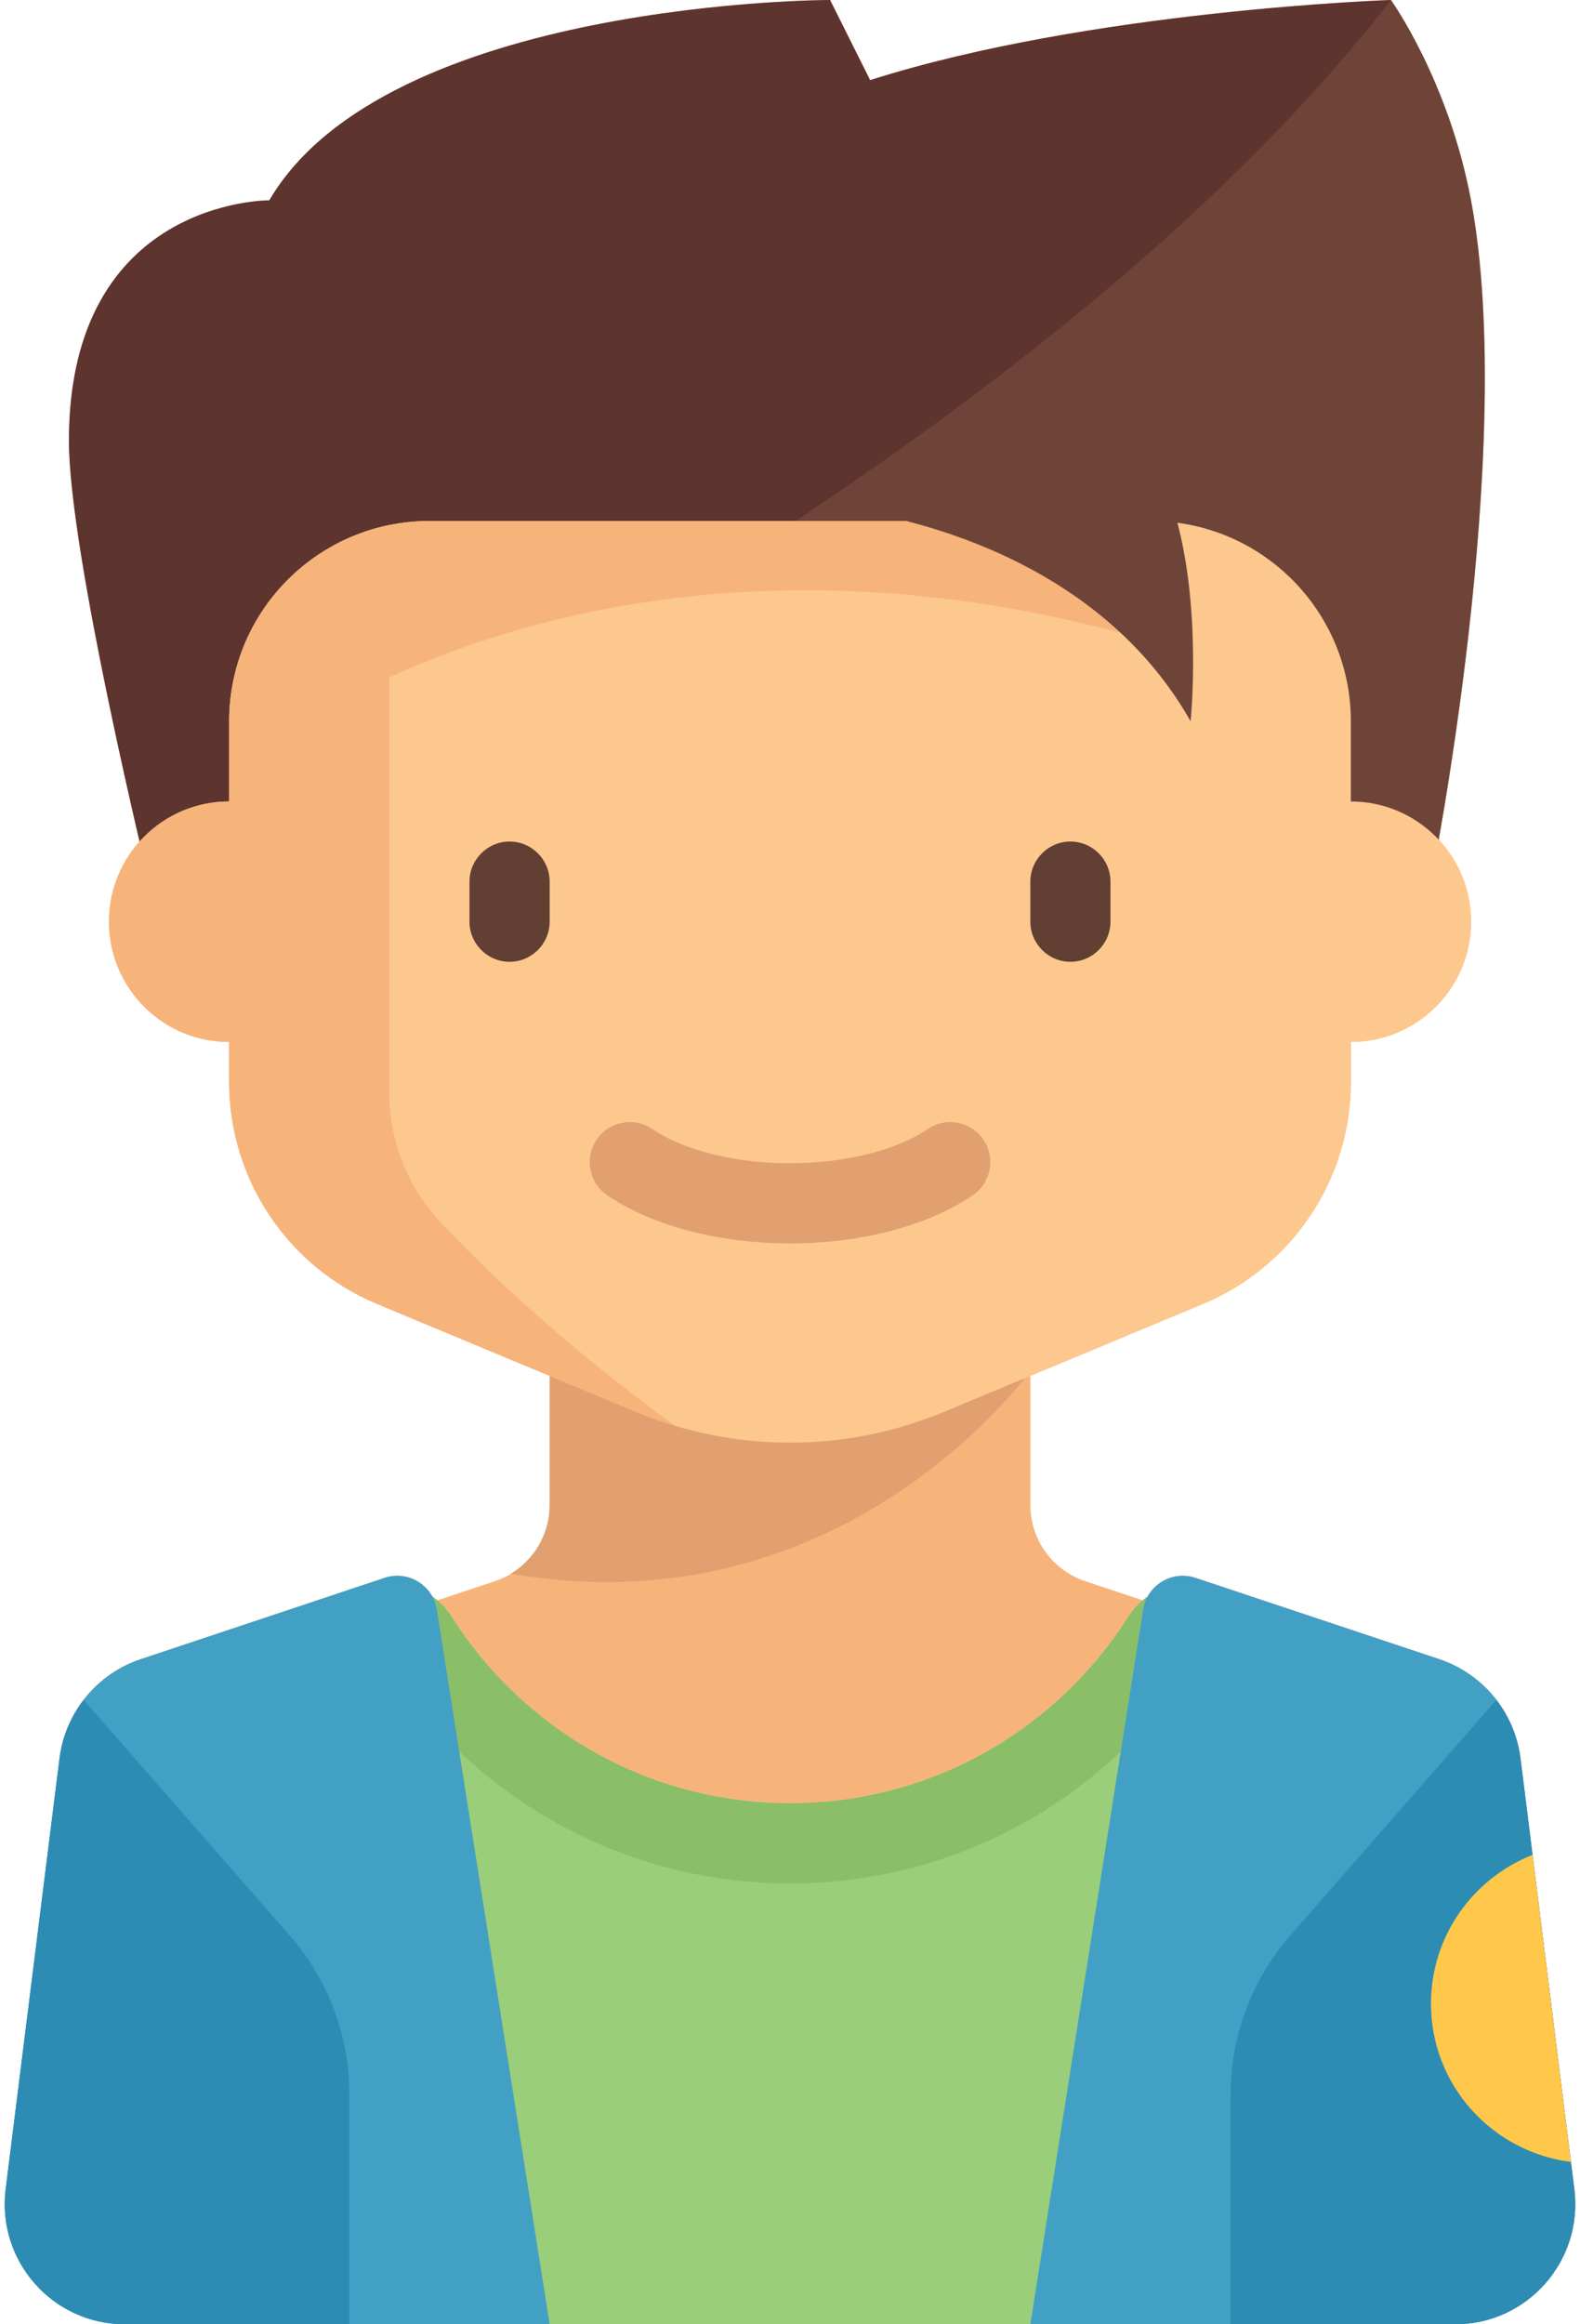 <svg width="34" height="50" viewBox="0 0 34 50" fill="none" xmlns="http://www.w3.org/2000/svg">
<path d="M33.879 47.093L32.72 37.824C32.597 36.836 31.917 36.006 30.972 35.691L25.725 33.942C25.28 33.794 24.812 34.029 24.65 34.446L23.352 34.014C22.648 33.779 22.173 33.12 22.173 32.378V29.598L25.887 28.05C27.814 27.247 29.07 25.364 29.07 23.276V22.414C30.498 22.414 31.656 21.256 31.656 19.828C31.656 19.146 31.392 18.526 30.961 18.064C31.395 15.603 32.471 8.66 31.656 4.31C31.171 1.724 29.932 0 29.932 0C29.932 0 23.466 0.216 18.725 1.724L17.863 0C17.863 0 8.326 0 5.795 4.31L5.794 4.31C5.794 4.31 1.484 4.274 1.484 9.483C1.484 11.389 2.547 16.149 3.003 18.105C2.595 18.562 2.346 19.166 2.346 19.828C2.346 21.256 3.504 22.414 4.932 22.414V23.276C4.932 25.364 6.187 27.247 8.115 28.05L11.828 29.598V32.378C11.828 33.12 11.354 33.779 10.649 34.014L9.352 34.446C9.19 34.029 8.722 33.794 8.277 33.942L3.03 35.691C2.085 36.006 1.405 36.836 1.282 37.824L0.123 47.093C-0.07 48.636 1.134 50 2.689 50H31.313C32.868 50 34.072 48.636 33.879 47.093Z" fill="#F6B47B"/>
<path d="M8.81 50H25.189V34.102C24.821 34.213 24.493 34.445 24.277 34.786C22.749 37.194 20.063 38.793 17 38.793C13.937 38.793 11.251 37.193 9.723 34.786C9.507 34.445 9.179 34.213 8.81 34.102V50Z" fill="#9BCE7A"/>
<path d="M11.828 29.526V32.378C11.828 32.991 11.502 33.547 10.992 33.854C17.862 35.041 21.789 29.996 22.146 29.526H11.828V29.526Z" fill="#E2A071"/>
<path d="M3.207 18.965L29.931 0C29.931 0 31.17 1.724 31.655 4.31C32.66 9.67 30.793 18.965 30.793 18.965H3.207Z" fill="#6E4439"/>
<path d="M17.862 0C17.862 0 8.325 0 5.794 4.31L5.793 4.31C5.793 4.31 1.483 4.274 1.483 9.483C1.483 11.91 3.207 18.965 3.207 18.965C3.207 18.965 21.562 10.812 29.931 0C29.931 0 23.465 0.216 18.724 1.724L17.862 0Z" fill="#5E342E"/>
<path d="M29.069 17.241V15.517C29.069 13.137 27.139 11.207 24.759 11.207H9.241C6.861 11.207 4.931 13.137 4.931 15.517V17.241C3.503 17.241 2.345 18.399 2.345 19.828C2.345 21.256 3.503 22.414 4.931 22.414V23.276C4.931 25.364 6.186 27.247 8.114 28.05L13.684 30.371C14.735 30.809 15.862 31.034 17 31.034C18.138 31.034 19.265 30.809 20.315 30.371L25.886 28.05C27.813 27.247 29.069 25.364 29.069 23.276V22.414C30.497 22.414 31.655 21.256 31.655 19.828C31.655 18.399 30.497 17.241 29.069 17.241Z" fill="#FDC88E"/>
<path d="M10.966 20.69C10.491 20.69 10.103 20.302 10.103 19.828V18.965C10.103 18.491 10.491 18.103 10.966 18.103C11.44 18.103 11.828 18.491 11.828 18.965V19.828C11.828 20.302 11.44 20.69 10.966 20.69Z" fill="#623F33"/>
<path d="M23.034 20.69C22.56 20.69 22.172 20.302 22.172 19.828V18.965C22.172 18.491 22.56 18.103 23.034 18.103C23.509 18.103 23.896 18.491 23.896 18.965V19.828C23.896 20.302 23.509 20.69 23.034 20.69Z" fill="#623F33"/>
<path d="M17 26.748C15.467 26.748 14.034 26.37 13.067 25.713C12.673 25.445 12.571 24.909 12.839 24.515C13.106 24.122 13.643 24.02 14.037 24.287C14.714 24.748 15.822 25.024 17 25.024C18.178 25.024 19.286 24.748 19.963 24.287C20.358 24.019 20.893 24.122 21.161 24.515C21.429 24.909 21.327 25.445 20.933 25.713C19.966 26.37 18.533 26.748 17 26.748Z" fill="#E2A071"/>
<path d="M24.759 13.793V11.207H9.241C8.945 11.207 8.657 11.238 8.379 11.297V11.294C6.412 11.693 4.931 13.432 4.931 15.517V17.241C3.503 17.241 2.345 18.399 2.345 19.828C2.345 21.256 3.503 22.414 4.931 22.414V23.276C4.931 25.364 6.186 27.247 8.114 28.05L13.684 30.371C13.957 30.485 14.235 30.583 14.517 30.668C12.055 28.867 10.416 27.293 9.456 26.263C8.758 25.514 8.379 24.526 8.379 23.502V14.572C11.096 13.316 16.885 11.507 24.759 13.793Z" fill="#F6B47B"/>
<path d="M26.248 34.117C25.515 33.873 24.691 34.134 24.277 34.786C22.749 37.194 20.063 38.793 17 38.793C13.937 38.793 11.251 37.193 9.723 34.786C9.309 34.133 8.485 33.873 7.752 34.117L7.473 34.21C9.046 37.917 12.719 40.517 17 40.517C21.28 40.517 24.953 37.917 26.526 34.21L26.248 34.117Z" fill="#8ABE69"/>
<path d="M11.828 50L9.4 34.626C9.317 34.1 8.781 33.774 8.276 33.942L3.029 35.691C2.084 36.006 1.404 36.836 1.281 37.824L0.122 47.093C-0.071 48.636 1.133 50 2.688 50L11.828 50Z" fill="#43A0C5"/>
<path d="M22.172 50L24.6 34.626C24.683 34.1 25.218 33.774 25.724 33.942L30.971 35.691C31.916 36.006 32.596 36.836 32.719 37.824L33.878 47.093C34.071 48.636 32.867 50 31.312 50L22.172 50Z" fill="#43A0C5"/>
<path d="M32.199 36.57C32.475 36.928 32.661 37.357 32.719 37.824L33.878 47.093C34.071 48.636 32.867 50 31.312 50H26.483V45.047C26.483 43.794 26.937 42.584 27.762 41.641L32.199 36.57Z" fill="#2C8CB3"/>
<path d="M33.805 46.508C32.109 46.291 30.793 44.858 30.793 43.103C30.793 41.645 31.701 40.406 32.979 39.901L33.805 46.508Z" fill="#FFC84A"/>
<path d="M18.507 10.991C21.144 11.463 24.066 12.772 25.621 15.517C25.621 15.517 25.878 13.001 25.264 10.991H18.507Z" fill="#6E4439"/>
<path d="M1.801 36.57C1.525 36.928 1.339 37.357 1.281 37.824L0.122 47.093C-0.071 48.636 1.133 50 2.688 50H7.517V45.047C7.517 43.794 7.062 42.584 6.237 41.641L1.801 36.57Z" fill="#2C8CB3"/>
</svg>
